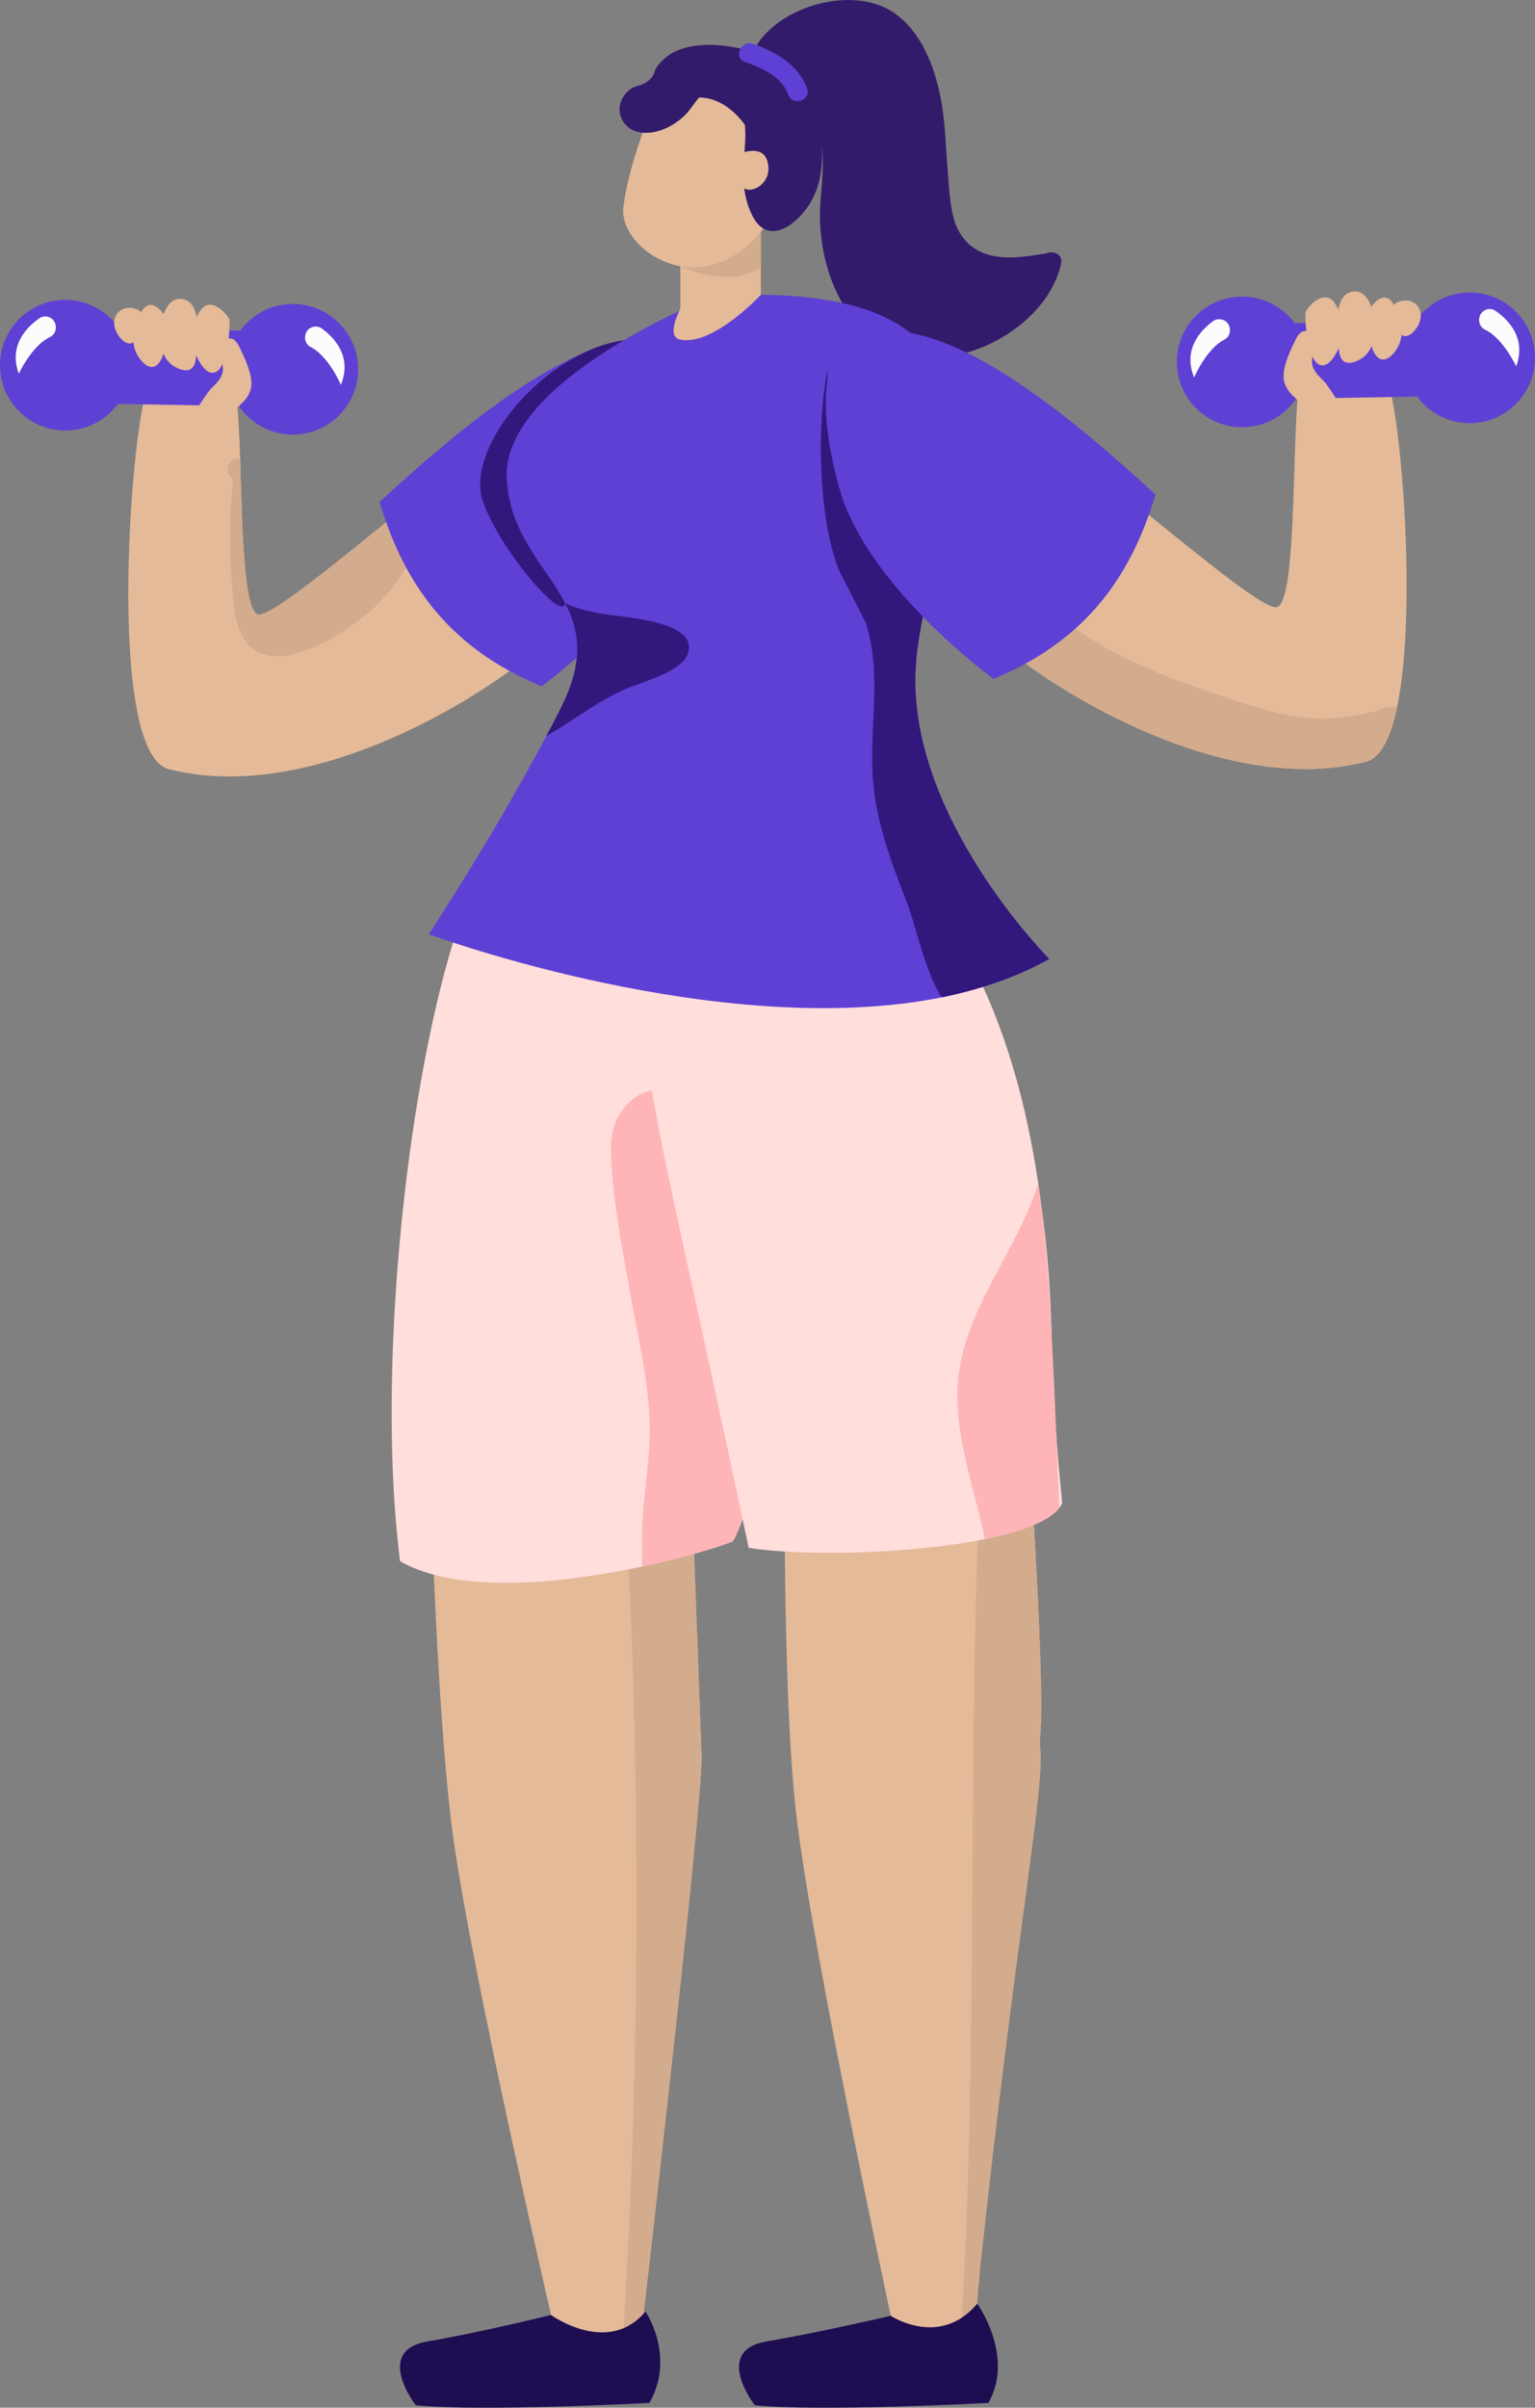 <svg id="_Слой_2" xmlns="http://www.w3.org/2000/svg" width="689.03" height="1080" viewBox="0 0 689.03 1080"><rect x="0" y="0" width="689.03" height="1080" fill="#808080" stroke="none"/><g id="Sport07_286886812"><g id="Sport07_286886812-2"><path d="M627.09 317.39c-2.84 13.32-7.29 22.56-13.86 24.25-56.4 14.48-123.54-21.76-156.84-46.89-11.99-8.97-19.63-16.52-20.69-19.71-4.17-12.17-17.14-102.13 7.64-95.47 24.96 6.66 120.51 96.27 130.02 92.71 10.92-4.09 4.8-113.41 13.05-104.97.0.0 30.82-4 35.79 2.75 5.77 7.9 14.56 101.78 4.89 147.33z" fill="#e4ba98"/><g><path d="M572.63 179.01 642.86 177.75 642.26 143.9 572.03 145.15 572.63 179.01z" fill="#5f40d5"/><path d="M528.27 162.86c-.29-16.18 12.59-29.52 28.77-29.82 16.18-.29 29.53 12.59 29.81 28.77.29 16.18-12.59 29.53-28.77 29.82-16.18.29-29.52-12.59-29.81-28.77z" fill="#5f40d5"/><path d="M630.44 161.04c-.29-16.18 12.59-29.53 28.77-29.82 16.18-.29 29.53 12.59 29.81 28.77.29 16.18-12.59 29.52-28.77 29.82-16.18.29-29.53-12.59-29.82-28.77z" fill="#5f40d5"/><path d="M551.86 146.52c-1-3.17-4.8-4.35-7.47-2.36-5.84 4.34-13.44 12.79-8.37 25.16.0.0 5.42-12.87 13.63-17.01 2.07-1.04 2.92-3.58 2.22-5.79h0z" fill="#fcfcfc"/><path d="M664.14 142.13c.87-3.2 4.59-4.51 7.29-2.62 5.91 4.14 13.72 12.31 9.16 24.84.0.0-5.81-12.66-14.06-16.5-2.08-.97-3.01-3.48-2.4-5.71h0z" fill="#fcfcfc"/></g><path d="M626.72 135.83c-.43.21-.74.63-.93 1.11-.93-1.69-2.16-3.34-4.08-3.48-2.47-.17-4.48 2.12-6.02 3.84-.07.08-.11.17-.17.26-1.47-4.02-4.04-7.44-8.3-6.76-4.04.65-5.75 4.08-6.43 8.06-.67-1.4-1.46-2.69-2.37-3.76-3.62-4.24-9.54.11-12.17 4.43-.43.7-.41 1.37-.15 1.8-.04.16-.09.32-.09.49.0 4.26.43 8.38 1.47 12.37.71 2.75 1.48 6.9 3.76 8.75 4.07 3.3 7.81-2.65 9.71-6.8.27 4.25 1.68 7.99 7.21 6.14 3.77-1.27 6.16-3.88 7.55-6.93.54 1.95 1.36 3.69 2.72 4.94 3.45 3.14 7.74-1.79 9.36-5.22.78-1.63 1.2-3.28 1.39-4.91.25.21.53.39.88.49 2.91.84 5.92-3.15 6.91-5.47 2.96-6.94-2.97-12.91-10.26-9.35z" fill="#e4ba98"/><path d="M581.44 152.61c-2.1 4.27-4.71 9.91-5.21 14.66-.36 3.37.66 6.01 2.47 8.39 3.67 4.82 17.29 14.75 28.94 14.41-3.11-3.72-8.77-12.96-12.27-17.77-1.18-1.63-2.76-2.78-4.01-4.31-4.37-5.35-1.56-7.86-1.39-13.15.08-2.45-.79-5.38-3.02-6.14-2.65-.92-4.3 1.44-5.52 3.92z" fill="#e4ba98"/><path d="M624.78 317.12c-3.29-.09-5.95 1.6-8.97 2.32-9.51 2.13-17.5 3.37-27.35 2.66-12.52-.89-24.6-4.71-36.41-8.61-27.53-9.06-57.02-19.81-79.04-39.26 1.07-3.82-3.91-7.81-7.29-4.35-7.9 8.08-10.48 16.7-9.32 24.87 33.3 25.13 100.44 61.37 156.84 46.89 6.57-1.69 11.01-10.93 13.86-24.25-.8-.09-1.51-.17-2.31-.27z" fill="#d3ab8d"/><path d="M253.29 278.41c-4 11.9-100.71 86.23-177.53 66.61-28.95-7.46-16.43-161.46-8.97-171.58 4.97-6.83 35.88-2.84 35.88-2.84 3.46-3.55 4.35 13.86 5.15 35.44.88 29.57 1.51 67.23 7.81 69.54 5.06 1.86 34.73-22.83 65.01-47.15 26.37-21.32 53.37-42.45 65.01-45.56 24.77-6.66 11.81 83.39 7.64 95.56z" fill="#e4ba98"/><g><path d="M116.4 182.31 46.16 181.06 46.77 147.2 117 148.46 116.4 182.31z" fill="#5f40d5"/><path d="M160.75 166.17c.29-16.18-12.59-29.52-28.77-29.82-16.18-.29-29.53 12.59-29.81 28.78-.29 16.18 12.59 29.52 28.77 29.81 16.18.29 29.53-12.59 29.81-28.77z" fill="#5f40d5"/><path d="M58.59 164.35c.29-16.18-12.59-29.53-28.77-29.82C13.64 134.24.29 147.12.0 163.3c-.29 16.18 12.59 29.53 28.77 29.82 16.18.29 29.52-12.59 29.81-28.77z" fill="#5f40d5"/><path d="M137.16 149.82c1-3.17 4.81-4.35 7.47-2.36 5.84 4.35 13.44 12.79 8.38 25.16.0.0-5.42-12.86-13.62-17-2.07-1.05-2.92-3.58-2.22-5.8h0z" fill="#fcfcfc"/><path d="M24.89 145.44c-.88-3.21-4.6-4.52-7.29-2.63-5.92 4.14-13.73 12.32-9.17 24.85.0.0 5.82-12.67 14.06-16.51 2.08-.96 3.01-3.47 2.4-5.71h0z" fill="#fcfcfc"/></g><path d="M52.05 148.49c.99 2.32 4 6.31 6.9 5.48.35-.1.64-.28.89-.49.19 1.63.62 3.28 1.39 4.92 1.63 3.43 5.91 8.35 9.37 5.21 1.36-1.23 2.18-2.97 2.72-4.93 1.39 3.05 3.78 5.66 7.55 6.93 5.52 1.85 6.94-1.88 7.2-6.13 1.9 4.15 5.64 10.1 9.71 6.79 2.29-1.85 3.05-6 3.76-8.75 1.04-3.98 1.47-8.11 1.47-12.37.0-.16-.04-.32-.08-.48.26-.44.28-1.1-.15-1.8-2.64-4.33-8.56-8.68-12.18-4.44-.91 1.07-1.7 2.35-2.37 3.75-.69-3.98-2.39-7.41-6.44-8.06-4.27-.68-6.83 2.73-8.3 6.76-.06-.09-.1-.18-.17-.26-1.54-1.72-3.54-4.02-6.02-3.84-1.92.14-3.15 1.8-4.08 3.49-.2-.48-.5-.9-.93-1.12-7.29-3.56-13.22 2.41-10.26 9.35z" fill="#e4ba98"/><path d="M102.06 152c-2.23.77-3.1 3.69-3.02 6.14.17 5.29 2.98 7.8-1.38 13.16-1.25 1.54-2.83 2.68-4.01 4.3-3.5 4.81-9.16 14.06-12.27 17.78 11.66.35 25.28-9.59 28.95-14.41 1.81-2.38 2.83-5.01 2.47-8.38-.51-4.75-3.11-10.4-5.21-14.67-1.22-2.48-2.87-4.84-5.52-3.92z" fill="#e4ba98"/><path d="M183.31 230.71c-.8-.89-1.69-1.69-2.66-2.31-30.29 24.33-59.95 49.02-65.01 47.15-6.31-2.31-6.93-39.96-7.81-69.54-3.56-1.51-7.73 3.64-4.62 7.46.44.62.98 1.07 1.42 1.6-1.5 14.65-1.95 29.31-.71 43.95.8 9.33.71 22.3 7.37 29.84 13.06 14.83 41.83-4 53.11-13.14 9.95-8.27 30.73-31.98 18.92-45.03z" fill="#d3ab8d"/><path d="M303.72 154.14c15.48 5.76 16.18 27.23 13.31 46.15-1.24 8.84-3.38 17.21-5.11 23.12-1.38 4.78-3.28 9.5-5.61 14.14-17.22 34.92-56.5 65.31-63.18 70.31-40.61-16.8-61.52-44.93-72.76-82.74 39.91-36.57 97.04-84.5 133.35-70.98z" fill="#5f40d5"/><path d="M314.92 787.64c.71 19.9-26.91 258.17-29.04 276.47.0.8-.09 1.15-.09 1.15l-1.69-.44-3.73-.98c-.09.0-.09-.09-.09-.09l-28.86-7.73s-42.27-180.2-49.2-241.38c-7.64-67.41-9.77-178.69-9.77-178.69l117.76 21.93s.36 10.75.88 26.11c1.42 37.74 3.82 103.29 3.82 103.64z" fill="#e4ba98"/><path d="M311.1 684c-7.9.62-17.05 7.37-22.56 14.83-2.75-1.15-6.48.0-6.31 3.82 5.6 119.28 4.53 238.72-3.28 357.9-.09 1.34.44 2.49 1.33 3.2.0.0.0.09.09.09.98.8 2.4 1.25 3.73.98.62.0 1.25-.27 1.78-.71 2.13-18.29 29.75-256.57 29.04-276.47.0-.36-2.4-65.9-3.82-103.64z" fill="#d3ab8d"/><path d="M467.06 776.81c-.27 2.93-.27 6.12.0 9.59.09.36.09.8.0 1.24.71 20.69-11.37 84.19-26.83 227-.17 1.34-.36 2.76-.36 4-1.06 10.03-1.6 19.01-1.86 26.29-.36 12.61.0 20.34.0 20.34l-34.46-9.24s-39.96-183.66-46.54-245.82c-7.19-67.41-4.26-210.84-4.26-210.84l109.68 58.53s.36 5.69.98 14.57c1.69 27.61 5.06 86.59 3.64 104.35z" fill="#e4ba98"/><path d="M365.72 533.29c-1.6 6.92-3.37 14.29-5.15 21.75-2.58 10.84-5.24 26.29-7.81 44.32-8.97 62.88-23 91.65-23.98 92.1-4.8 1.95-20.42 6.93-40.41 11.19-34.55 7.37-81.98 12.88-108.79-2.31-10.66-83.66 2.48-208.62 24.15-278.87 20.69-66.87 152.84 31.44 168.56 44.94 5.95 5.24 1.24 32.41-6.57 66.88z" fill="#ffdedb"/><path d="M332.06 507.8c.98-1.78.98-3.91-1.15-5.33q-.09-.09-.18-.17c-.71-1.25-1.87-1.86-3.19-2.05-14.83-9.85-37.04-19.71-49.11-.97-4.71 7.19-4.44 16.25-3.82 24.33 1.24 19.81 5.42 39.96 8.79 59.42 3.91 21.67 9.32 43.25 8.08 65.37-.98 15.36-3.64 30.28-3.29 45.73.0 2.84.09 5.69.18 8.52 19.98-4.26 35.61-9.24 40.41-11.19.98-.44 15.01-29.22 23.98-92.1-4.8-31-14.74-60.83-20.69-91.56z" fill="#ffb4b7"/><path d="M463.41 672.46c-5.59-4-12.7-3.73-21.67 2.66-.36.27-.62.62-.8.97h-.09c-.18.27-.36.45-.44.62-.62.62-.98 1.51-1.07 2.58-4.89 120.52-.36 241.57-7.73 361.99-.18 3.83 3.64 5.06 6.39 3.64.27-7.28.8-16.25 1.86-26.29.0-1.24.18-2.66.36-4 15.45-142.81 27.53-206.3 26.83-227 .09-.44.09-.88.0-1.24-.27-3.47-.27-6.66.0-9.59 1.42-17.76-1.96-76.74-3.64-104.35z" fill="#d3ab8d"/><path d="M476.82 674.05c-.26.8-.71 1.6-1.33 2.31-4.53 6.04-17.14 10.66-33.4 14.03-32.95 6.66-80.81 7.81-106.03 3.91-27-128.16-41.57-185.7-45.56-219.81-.62-5.42 4.97-23.89 4.97-23.89 27.97-41.65 65.9-67.59 89.52-72.73 9.41-2.05 16.43-.81 19.98 3.82 11.19 15.36 20.25 29.66 27.53 43.25.8 1.33 1.43 2.75 2.13 4.08 16.88 32.06 26.02 65.9 31.44 101.86.27 1.86.53 3.82.8 5.78 3.82 26.46 4.53 42.8 5.15 60.74v.44c.44 12.97.8 26.83 2.13 46v.18c.62 8.79 1.51 18.65 2.66 30.02z" fill="#ffdedb"/><path d="M474.16 644.04v-.18c-.62-15.8-1.34-31.26-2.13-46v-.44c-1.24-22.64-2.84-43.52-5.15-60.74-.26-1.96-.53-3.91-.8-5.78-9.86 31.53-35.79 58.97-36.32 93.79-.26 22.55 7.81 43.78 12.34 65.71 16.26-3.37 28.86-7.99 33.4-14.03-.53-10.75-.89-21.58-1.33-32.32z" fill="#ffb4b7"/><path d="M469.51 113.72c-9.31 1.14-30.61 6.83-39.63-10.98-3.38-6.66-3.82-18.35-4.49-26.24-.95-11.21-1.04-22.56-3.35-33.62-2.84-13.63-8.47-28.26-20.2-36.75-18.56-13.44-53.75-3.35-63.65 16.76-1 2.03-.33 3.83.97 5 .16.35.28.7.58 1.06 11.31 13.26 24.45 13.67 28.77 35.21 2.22 11.08-.69 22.71-.45 33.9.44 20.47 8.21 43.16 25.75 55.27 28.11 19.42 75.51-3.57 82.52-35.09.92-4.12-3.66-6.1-6.83-4.52z" fill="#331b6c"/><path d="M314.35 167.99c28.99 8.82-41.07 87.98-60.69 102.56-1.24 8.83-28.95-23.74-36.73-45.11-8.95-24.62 27.91-67.92 63.15-72.83 14.72.0 30.17 13.77 34.27 15.38z" fill="#32187c"/><path d="M470.98 430.15c-14.57 8.17-31 13.68-48.23 17.22-99.82 19.98-230.29-28.33-230.29-28.33.0.0 28.69-43.35 52.76-88.91 2.31-4.17 4.44-8.34 6.57-12.61 10.57-20.95 8.26-34.73 1.87-46.98-8.7-16.87-25.13-30.73-26.2-56.39-1.78-44.32 92.63-81.35 92.63-81.35 141.56-8.44 108.08 74.6 94.59 141.83-1.24 6.13-2.31 12.08-3.02 17.86-.18 1.24-.26 2.58-.36 3.82-.18 1.68-.26 3.29-.35 4.97-2.58 66.17 60.03 128.87 60.03 128.87z" fill="#5f40d5"/><path d="M410.94 301.28c.06-1.15.15-2.28.24-3.42.13-1.8.22-3.61.44-5.41.71-5.77 1.77-11.72 3.01-17.85-3.82-7.19-9.85-15.72-19.62-24.78-25.75-24.34-23.53-84.1-23.53-84.1-5.86 29.83-3.02 75.41 6.92 93.71 2.16 3.9 9.71 19.03 10.15 19.74 7.29 22.46 1.96 45.02 3.11 68.02 1.07 20.25 8.17 38.99 15.45 57.73 3.91 9.86 8.17 31.35 15.63 42.45 17.23-3.56 33.66-9.06 48.23-17.22.0.0-62.61-62.7-60.03-128.87z" fill="#32187c"/><path d="M305.36 113.6v25.05s-6.73 12.35.0 13.7c14.8 2.96 36.17-20.13 36.17-20.13V98.61l-36.17 14.99z" fill="#e4ba98"/><path d="M341.53 119.95v-19.12s-18.4 17.57-36.17 18.58c0 0 21.41 10.39 36.17.54z" fill="#d3ab8d"/><path d="M296.48 40.52s-13.32 27.02-16.65 52.18c-2.37 17.87 30.34 41.45 56.99 16.29 26.64-25.17 19.24-63.65 19.24-63.65l-59.57-4.81z" fill="#e4ba98"/><path d="M283.63 39.57c1.81-1.13 4.19-1.2 5.92-2.31 5.43-3.49 3.18-5.15 6.32-8.6 2.71-2.98 5.28-4.94 9.05-6.34 9.71-3.62 20.92-2.21 30.72.17 3.08.74 3.48 3.59 2.32 5.78 9.69 1.94 20.23 11.16 24.36 17.44 8.21 12.48 9.25 33.37.9 46.11-6.55 10.01-18.88 18.19-25.49 4.94-5.05-10.13-4.22-19.57-3.42-30.4.3-3.98.42-7.35.0-10.4-5.24-7.16-12.38-12.18-20.4-12.23-2.03 2.02-3.74 5.06-5.62 7.08-2.83 3.03-6.25 5.44-10.08 7.03-5.93 2.47-14.16 3-18.27-2.99-3.69-5.38-1.53-12.03 3.7-15.28z" fill="#331b6c"/><path d="M331.73 69.1s10.72-5 12.85 3.61c2.13 8.6-5.69 13.69-9.83 12.13-4.14-1.58-5.52-12.13-3.03-15.73z" fill="#e4ba98"/><path d="M362.25 39.58c-4.04-10.75-13.93-16.22-24.21-19.9-5.33-1.91-9.09 6.14-3.69 8.07 7.86 2.81 16.39 6.43 19.54 14.81 2.01 5.36 10.37 2.37 8.36-2.99z" fill="#5f40d5"/><path d="M300.2 281.03c-15.1-5.78-31.71-3.56-46.54-10.49 6.4 12.25 8.7 26.03-1.87 46.98-2.13 4.27-4.26 8.44-6.57 12.61 12.79-7.19 23.26-16.07 37.21-21.75 6.75-2.76 24.33-7.29 26.55-15.81 1.69-6.22-3.91-9.68-8.79-11.54z" fill="#32187c"/><path d="M385.3 150.83c-15.48 5.77-16.17 27.23-13.3 46.16 1.24 8.83 3.38 17.21 5.11 23.12 1.38 4.78 3.28 9.5 5.61 14.14 17.22 34.91 56.51 65.3 63.18 70.31 40.61-16.8 61.53-44.93 72.76-82.75-39.91-36.57-97.04-84.5-133.35-70.98z" fill="#5f40d5"/><path d="M289.74 1036.85s13.7 20.03 1.76 41c0 0-76.21 4.07-104.89 1.02.0.0-18.98-24.46 5.27-28.6 24.25-4.15 55.44-11.87 55.44-11.87.0.0 25.63 18.54 42.41-1.54z" fill="#1f0d52"/><path d="M438.66 1033.31s16.95 23.57 5.01 44.54c0 0-76.2 4.07-104.88 1.02.0.0-18.98-24.46 5.27-28.6 24.25-4.15 55.81-11.49 55.81-11.49.0.0 22.01 14.62 38.79-5.46z" fill="#1f0d52"/></g></g></svg>